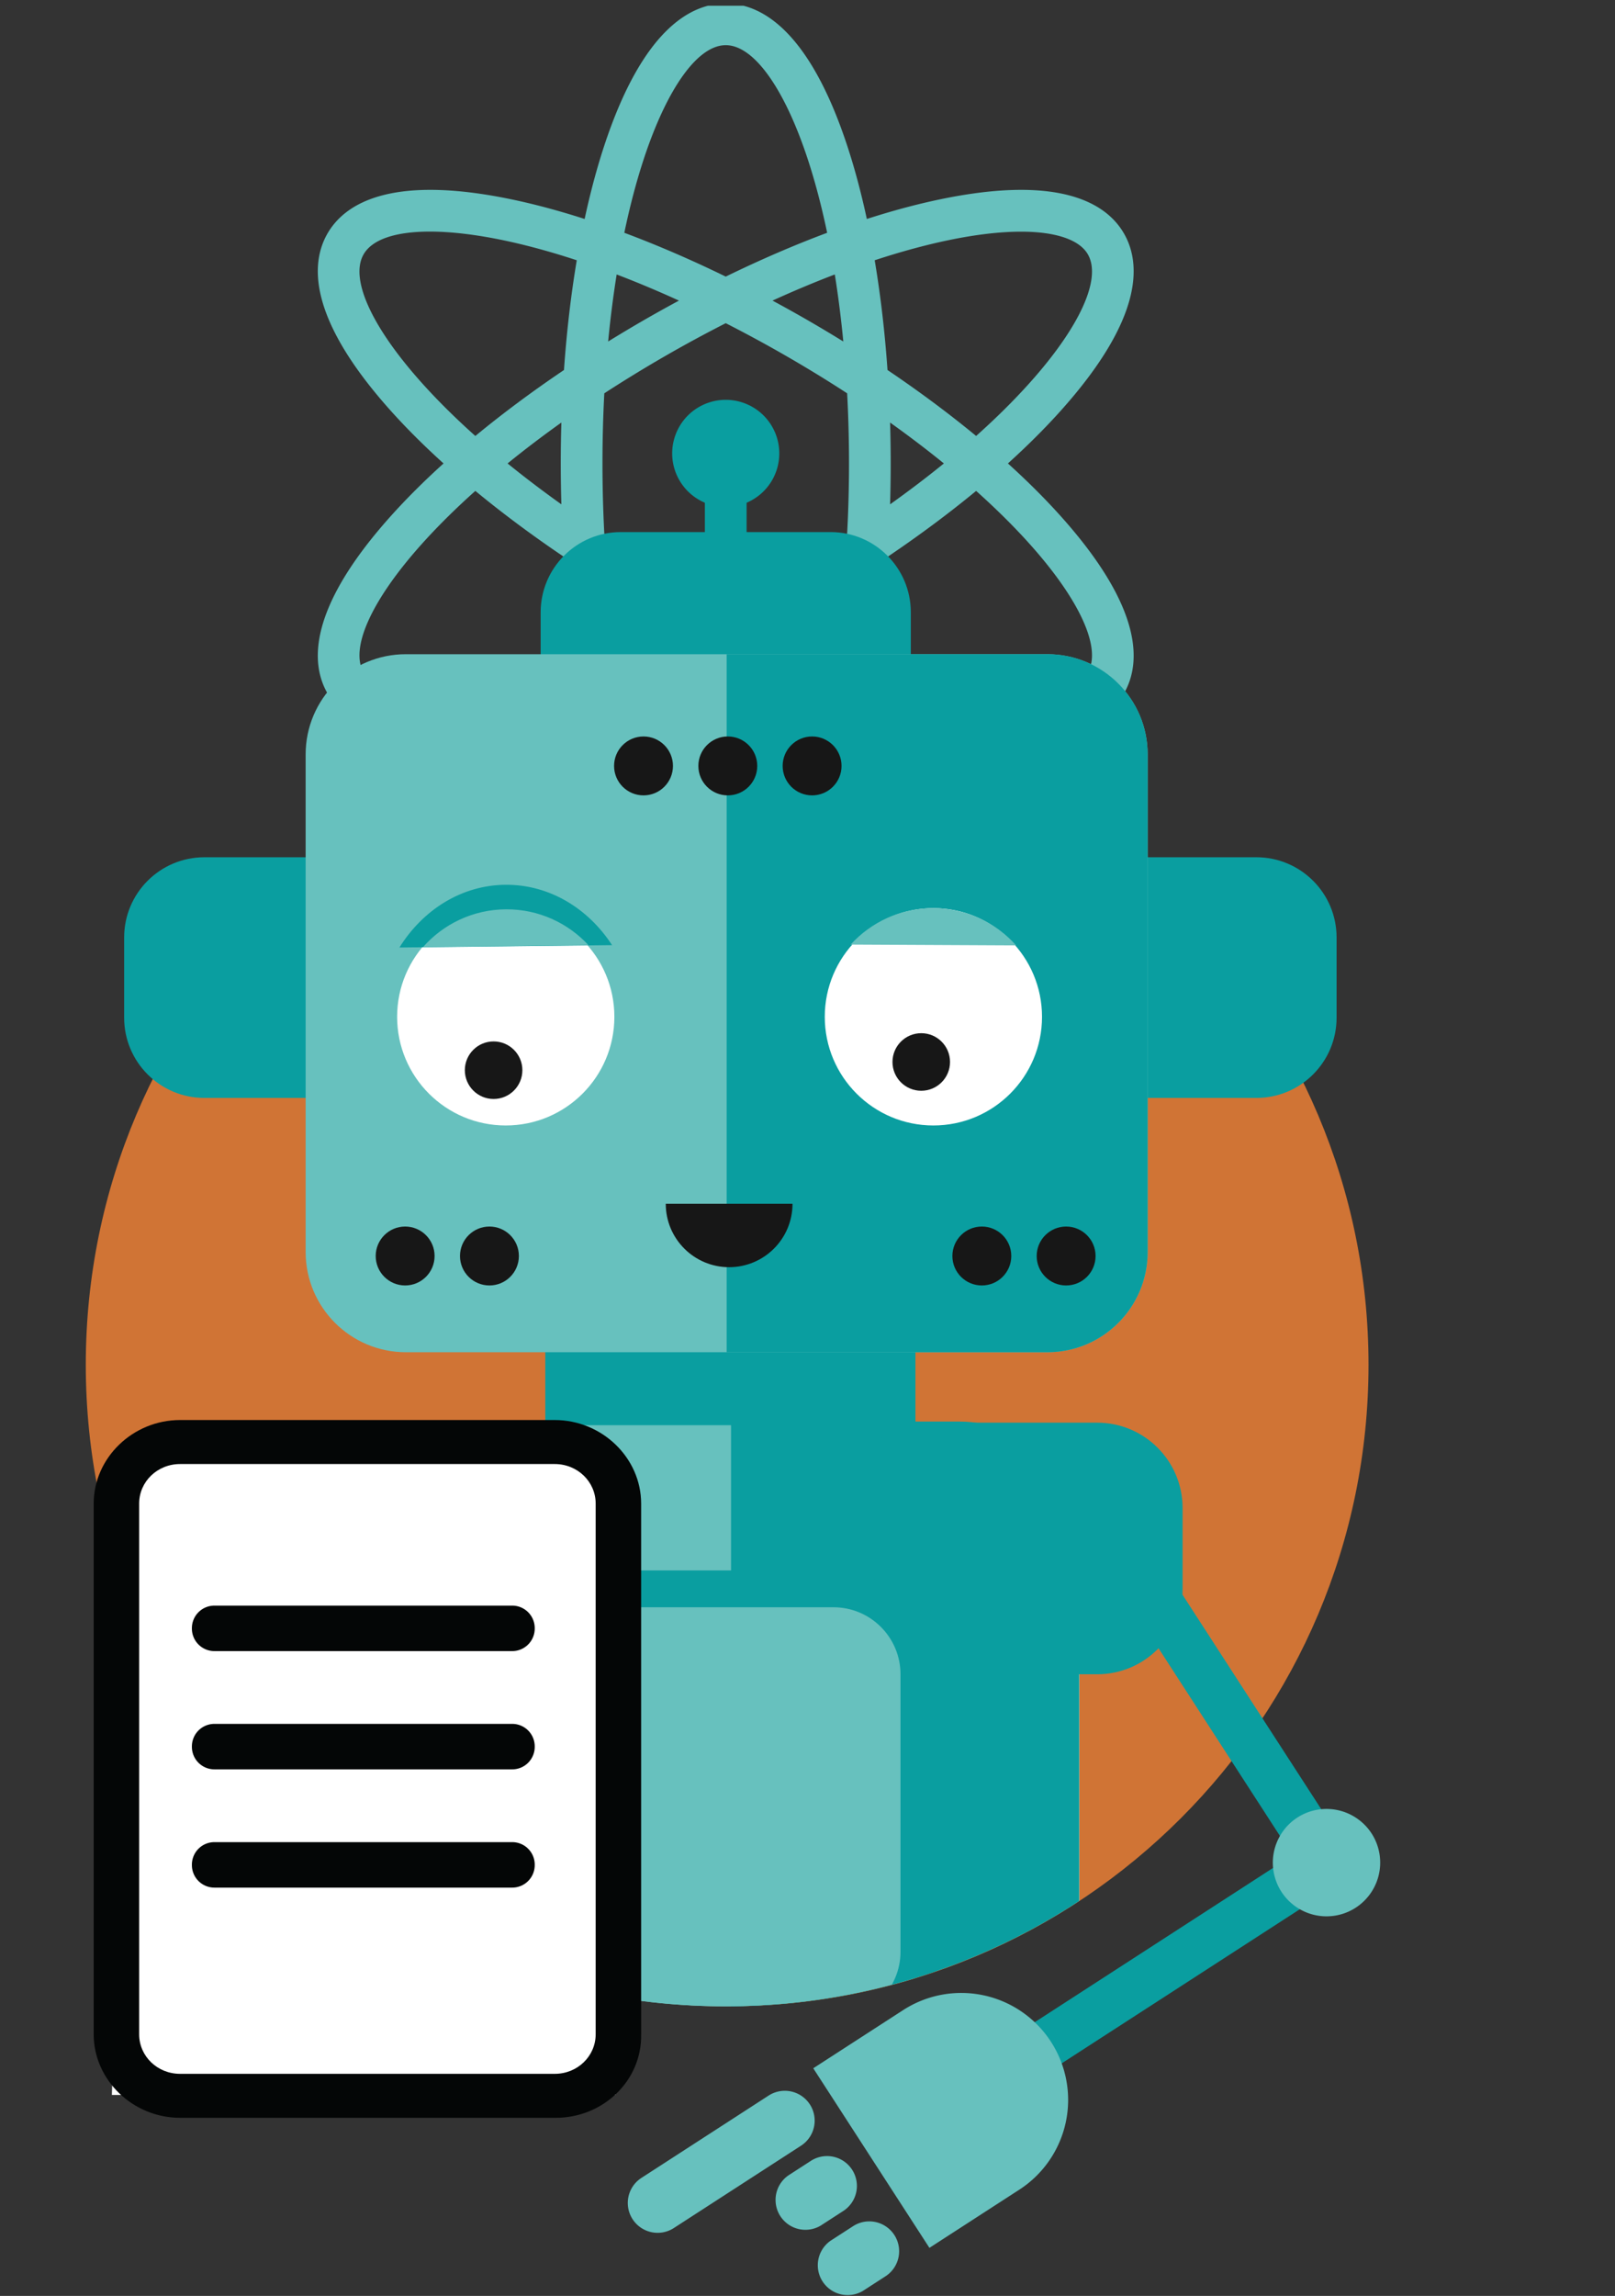 <svg version="1.1" viewBox="0 0 175 248.7" xmlns="http://www.w3.org/2000/svg"><rect x="0" y="0" width="175" height="248.7" fill="#333333" stroke="none"/><defs><clipPath clipPathUnits="userSpaceOnUse" id="a"><path d="M0 0h1056v1865H0Z"/></clipPath><clipPath clipPathUnits="userSpaceOnUse" id="b"><path d="m1045.86 749.77.56 1115.47H3.73V750.352c0-284.282 233.418-514.743 521.36-514.743 287.937 0 521.36 230.461 521.36 514.743z"/></clipPath><clipPath clipPathUnits="userSpaceOnUse" id="c"><path d="M0 0h1056v1865H0Z"/></clipPath><clipPath clipPathUnits="userSpaceOnUse" id="d"><path d="m1045.86 749.77.56 1115.47H3.73V750.352c0-284.282 233.418-514.743 521.36-514.743 287.937 0 521.36 230.461 521.36 514.743z"/></clipPath><clipPath clipPathUnits="userSpaceOnUse" id="e"><path d="M828.102-83.488H529.77V738.43h298.332z"/></clipPath><clipPath clipPathUnits="userSpaceOnUse" id="f"><path d="M0 0h1056v1865H0Z"/></clipPath><clipPath clipPathUnits="userSpaceOnUse" id="g"><path d="m1045.86 749.77.56 1115.47H3.73V750.352c0-284.282 233.418-514.743 521.36-514.743 287.937 0 521.36 230.461 521.36 514.743z"/></clipPath><clipPath clipPathUnits="userSpaceOnUse" id="h"><path d="M0 0h1056v1865H0Z"/></clipPath><clipPath clipPathUnits="userSpaceOnUse" id="i"><path d="m1045.86 749.77.56 1115.47H3.73V750.352c0-284.282 233.418-514.743 521.36-514.743 287.937 0 521.36 230.461 521.36 514.743z"/></clipPath><clipPath clipPathUnits="userSpaceOnUse" id="j"><path d="M264.859 1336.85c-45.113 0-81.671-36.56-81.671-81.67V850.012c0-45.114 36.558-81.672 81.671-81.672h522.68c45.098 0 81.668 36.558 81.668 81.672v405.168c0 45.11-36.57 81.67-81.668 81.67z"/></clipPath><clipPath clipPathUnits="userSpaceOnUse" id="k"><path d="M0 0h1056v1865H0Z"/></clipPath><clipPath clipPathUnits="userSpaceOnUse" id="l"><path d="m1045.86 749.77.56 1115.47H3.73V750.352c0-284.282 233.418-514.743 521.36-514.743 287.937 0 521.36 230.461 521.36 514.743z"/></clipPath></defs><path d="M64.545 23.506c28.794 0 52.136 23.342 52.136 52.136 0 28.794-23.342 52.136-52.136 52.136-28.794 0-52.136-23.342-52.136-52.136 0-28.794 23.342-52.136 52.136-52.136" style="fill:#d07435;fill-opacity:1;fill-rule:nonzero;stroke:none;stroke-width:.1" transform="matrix(1.333 0 0 -1.333 -7.245 248.667)"/><path d="M113.269 33.184c-.656 0-1.298.322-1.68.913l-17.02 26.3a2 2 0 0 0 3.358 2.174l17.019-26.3a2 2 0 0 0-1.677-3.087" style="fill:#0a9ea0;fill-opacity:1;fill-rule:nonzero;stroke:none;stroke-width:.1" transform="matrix(1.333 0 0 -1.333 -7.245 248.667)"/><path d="M89.539 17.828a2 2 0 0 0-1.09 3.679l23.731 15.355a2 2 0 0 0 2.174-3.357L90.624 18.15a1.996 1.996 0 0 0-1.085-.32" style="fill:#0a9ea0;fill-opacity:1;fill-rule:nonzero;stroke:none;stroke-width:.1" transform="matrix(1.333 0 0 -1.333 -7.245 248.667)"/><path d="M112.57 39.49c-.031-.004-.062-.01-.092-.015a4.987 4.987 0 0 1-.224-.047l-.036-.009a4.32 4.32 0 0 1-1.321-.572 4.34 4.34 0 0 1-1.064-.97l-.022-.03-.085-.115-.05-.07-.052-.078a2.923 2.923 0 0 1-.073-.114l-.022-.037a4.353 4.353 0 0 1-.594-2.769l.005-.044.02-.133.015-.093.017-.084.03-.139.01-.035a4.328 4.328 0 0 1 1.544-2.386l.027-.022a4.51 4.51 0 0 1 .115-.086l.07-.049.078-.052.114-.073.038-.023a4.373 4.373 0 0 1 1.335-.528 4.312 4.312 0 0 1 1.434-.064c.014 0 .029.003.043.004l.134.02.092.016a3.535 3.535 0 0 1 .259.056 4.34 4.34 0 0 1 2.385 1.544l.024.028c.029.038.056.076.084.115l.05.07.052.077.073.114.023.039a4.354 4.354 0 0 1 .592 2.77l-.004.04-.02.137-.015.089c-.006.03-.012.058-.02.087-.008.046-.017.092-.028.137a4.331 4.331 0 0 1-1.552 2.421l-.03.023c-.037.03-.075.056-.113.084-.023.017-.047.035-.071.051a5.01 5.01 0 0 0-.076.051c-.04.025-.076.05-.116.074l-.037.022c-.402.242-.85.425-1.335.528a4.316 4.316 0 0 1-1.433.066l-.044-.006a1.82 1.82 0 0 1-.134-.02" style="fill:#67c1be;fill-opacity:1;fill-rule:nonzero;stroke:none;stroke-width:.1" transform="matrix(1.333 0 0 -1.333 -7.245 248.667)"/><g clip-path="url(#a)" transform="matrix(.133 0 0 -.133 8.755 248.667)"><g clip-path="url(#b)"><path d="M378.441 937.344V451.891c0-36.082 29.25-65.332 65.329-65.332h170.91c36.082 0 65.332 29.25 65.332 65.332v485.453" style="fill:#0a9ea0;fill-opacity:1;fill-rule:nonzero;stroke:none"/><path d="M813.613 611.699V13.731c0-53.692-43.523-97.22-97.215-97.22h-372.41c-53.691 0-97.215 43.528-97.215 97.22v597.968c0 53.692 43.524 97.211 97.215 97.211h372.41c53.692 0 97.215-43.519 97.215-97.211" style="fill:#67c1be;fill-opacity:1;fill-rule:nonzero;stroke:none"/></g></g><g clip-path="url(#c)" transform="matrix(.133 0 0 -.133 8.755 248.667)"><g clip-path="url(#d)"><g clip-path="url(#e)"><path d="M813.188 614.66V13.73c0-53.69-43.524-97.218-97.211-97.218H343.563c-53.688 0-97.211 43.527-97.211 97.219V614.66c0 53.692 43.523 97.211 97.211 97.211h372.414c53.687 0 97.211-43.519 97.211-97.211" style="fill:#0a9ea0;fill-opacity:1;fill-rule:nonzero;stroke:none"/></g></g></g><g clip-path="url(#f)" transform="matrix(.133 0 0 -.133 8.755 248.667)"><g clip-path="url(#g)"><path d="M897.668 641.41v-65.789c0-38.422-31.145-69.57-69.566-69.57H691.789c-38.422 0-69.566 31.148-69.566 69.57v65.789c0 38.418 31.144 69.559 69.566 69.559h136.313c38.421 0 69.566-31.141 69.566-69.559" style="fill:#0a9ea0;fill-opacity:1;fill-rule:nonzero;stroke:none"/><path d="M321.449 1469.85c22.125-18.25 46.406-36.32 72.211-53.72 2.176-31.11 5.676-61.16 10.422-89.39-20.91-6.87-40.953-12.33-59.609-16.24-60.032-12.56-102.657-8.31-114.047 11.39-11.367 19.71 6.258 58.76 47.16 104.47 12.727 14.21 27.477 28.84 43.863 43.49zm0 44.75c-16.347 14.6-31.097 29.23-43.863 43.5-40.902 45.7-58.535 84.75-47.16 104.45 7.058 12.23 26.156 18.51 53.988 18.51 17.008 0 37.285-2.35 60.059-7.11 18.672-3.91 38.715-9.38 59.609-16.25-4.746-28.23-8.246-58.28-10.422-89.39-25.722-17.33-50-35.39-72.211-53.71zm70.094-55.68c-15.371 10.96-30.09 22.14-43.824 33.3 13.715 11.16 28.429 22.34 43.824 33.31-.332-11.21-.5-22.39-.5-33.31 0-10.92.168-22.1.5-33.3zm133.91 373.96c22.742 0 47.742-34.79 66.887-93.06 5.945-18.12 11.238-38.21 15.738-59.74-26.875-10.04-54.656-22.03-82.625-35.68-27.988 13.66-55.769 25.65-82.629 35.68 4.477 21.45 9.762 41.54 15.731 59.74 19.14 58.27 44.148 93.06 66.898 93.06zm0-454.89a1081.638 1081.638 0 0 0-50.219 27.25 1102.498 1102.498 0 0 0-48.714 29.87c-.993 18.7-1.497 37.91-1.497 57.11 0 19.21.504 38.42 1.497 57.12a1102.597 1102.597 0 0 0 48.714 29.86 1089.071 1089.071 0 0 0 50.219 27.25c16.777-8.54 33.66-17.7 50.203-27.25a1075.057 1075.057 0 0 0 48.711-29.86c1.008-18.79 1.516-38 1.516-57.12 0-19.12-.508-38.33-1.516-57.11a1077.149 1077.149 0 0 0-48.711-29.87 1082.664 1082.664 0 0 0-50.203-27.25zm0-226.43c-22.75 0-47.758 34.8-66.898 93.07-5.969 18.19-11.254 38.28-15.731 59.73 26.809 10.02 54.586 22.01 82.629 35.69 28.02-13.67 55.801-25.67 82.625-35.69-4.5-21.53-9.793-41.62-15.738-59.73-19.145-58.27-44.145-93.07-66.887-93.07zm67.199 457.07a1129.428 1129.428 0 0 1-29.093 16.22c17.168 7.83 34.211 14.97 50.754 21.29 2.8-17.51 5.125-35.84 6.929-54.6a1157.266 1157.266 0 0 1-28.59 17.09zm-163-17.09c1.797 18.74 4.125 37.07 6.938 54.6 16.594-6.34 33.625-13.48 50.75-21.29a1159.687 1159.687 0 0 1-29.098-16.22 1183.507 1183.507 0 0 1-28.59-17.09zm28.59-215.71c9.442-5.46 19.211-10.91 29.098-16.22-17.18-7.84-34.215-14.99-50.75-21.31-2.813 17.53-5.141 35.86-6.938 54.6 9.414-5.81 19.016-11.55 28.59-17.07zm163 17.07c-1.804-18.76-4.129-37.08-6.929-54.6-16.489 6.3-33.528 13.45-50.754 21.31 9.941 5.35 19.707 10.79 29.093 16.21 9.508 5.49 19.11 11.23 28.59 17.08zm36.008 23.23c25.852 17.44 50.129 35.51 72.207 53.72 16.387-14.65 31.145-29.28 43.859-43.49 40.899-45.72 58.524-84.77 47.149-104.47-11.203-19.41-54.914-23.76-114.043-11.39-18.664 3.91-38.711 9.37-59.609 16.24 4.753 28.3 8.269 58.36 10.437 89.39zm72.207 98.47c-22.168 18.28-46.445 36.34-72.207 53.71-2.168 31.03-5.684 61.09-10.437 89.39 20.886 6.87 40.937 12.34 59.609 16.25 22.332 4.67 42.41 7.04 59.676 7.04 28.203 0 47.511-6.55 54.367-18.44 11.375-19.69-6.25-58.74-47.149-104.45-12.765-14.26-27.511-28.89-43.859-43.5zm-70.098 10.93c15.364-10.96 30.079-22.14 43.821-33.31-13.762-11.18-28.481-22.36-43.821-33.3.332 11.06.5 22.23.5 33.3 0 11.07-.168 22.25-.5 33.31zm139.278-76.52c-12.664 14.15-27.215 28.68-43.282 43.21 16.067 14.53 30.618 29.06 43.282 43.21 67.558 75.49 65.156 120.04 51.25 144.11-13.899 24.07-51.309 48.41-150.41 27.66-18.622-3.9-38.477-9.23-59.071-15.87-4.562 21.21-9.875 41.08-15.793 59.1-31.59 96.23-71.355 116.43-99.16 116.43-27.801 0-67.574-20.2-99.18-116.44-5.949-18.16-11.253-38.02-15.781-59.09-20.574 6.63-40.433 11.97-59.058 15.87-99.133 20.75-136.524-3.58-150.422-27.66-13.907-24.08-16.305-68.62 51.25-144.11 12.644-14.13 27.195-28.66 43.273-43.21-16.078-14.55-30.629-29.08-43.273-43.21-67.555-75.49-65.157-120.03-51.25-144.11 9.347-16.2 31.465-35.52 83.687-35.52 19.352 0 41.805 2.65 66.735 7.87 18.535 3.87 38.39 9.2 59.058 15.87 4.531-21.09 9.84-40.96 15.785-59.09 31.598-96.24 71.375-116.44 99.176-116.44 27.805 0 67.578 20.2 99.16 116.44 5.918 17.99 11.223 37.86 15.793 59.09 20.684-6.67 40.535-12 59.071-15.87 24.921-5.22 47.375-7.87 66.726-7.87 52.219 0 74.328 19.32 83.695 35.52 13.895 24.08 16.29 68.62-51.261 144.11" style="fill:#67c1be;fill-opacity:1;fill-rule:nonzero;stroke:none"/><path d="M565.395 1482.86c.128.29.25.57.367.86.109.26.211.53.32.8.172.44.34.88.5 1.33.039.12.082.23.121.35a43.379 43.379 0 0 1 2.379 14.2c0 4.98-.84 9.75-2.379 14.21-.039.12-.082.23-.121.34-.16.45-.328.9-.5 1.34l-.32.8c-.117.29-.239.57-.367.86-.18.41-.364.82-.563 1.23-.059.13-.129.26-.187.39a43.246 43.246 0 0 1-8.34 11.69c-3.5 3.5-7.461 6.27-11.684 8.34-.137.06-.269.13-.398.19-.41.19-.821.38-1.231.56-.277.12-.57.25-.859.37-.258.11-.531.21-.801.32-.437.17-.879.34-1.328.5-.121.04-.231.08-.352.11a43.429 43.429 0 0 1-28.41 0c-.121-.03-.23-.07-.34-.11-.449-.16-.898-.33-1.339-.5-.27-.11-.532-.21-.801-.32-.289-.12-.571-.25-.86-.37-.41-.18-.82-.37-1.23-.56-.129-.06-.258-.13-.391-.19a43.75 43.75 0 0 1-11.687-8.34c-3.5-3.5-6.27-7.46-8.332-11.69-.071-.13-.129-.26-.199-.39-.192-.41-.379-.82-.559-1.23-.121-.29-.25-.57-.371-.86-.11-.27-.211-.53-.309-.8-.179-.44-.351-.89-.511-1.34-.04-.11-.071-.22-.11-.34a43.445 43.445 0 0 1-2.39-14.21c0-4.97.851-9.75 2.39-14.2.039-.12.07-.23.11-.35.16-.45.332-.89.511-1.33.098-.27.199-.54.309-.8.121-.29.25-.57.371-.86.18-.41.367-.82.559-1.23.07-.13.128-.26.199-.4a43.477 43.477 0 0 1 20.031-20.02c.121-.06.25-.13.379-.19.41-.2.832-.38 1.25-.57.269-.12.551-.24.832-.36.277-.11.551-.22.828-.32.43-.17.871-.34 1.313-.5.117-.04.238-.08.367-.12a43.317 43.317 0 0 1 14.191-2.38c4.961 0 9.738.84 14.192 2.38l.359.12c.449.16.879.33 1.32.5.27.1.551.21.821.32.277.12.558.24.839.36.418.19.829.37 1.25.57.129.06.25.13.379.19a43.317 43.317 0 0 1 11.692 8.34 43.355 43.355 0 0 1 8.34 11.68c.058.14.128.27.187.4.199.41.383.82.563 1.23" style="fill:#0a9ea0;fill-opacity:1;fill-rule:nonzero;stroke:none"/><path d="M525.449 1266.31v257.81" style="fill:none;stroke:#0a9ea0;stroke-width:34;stroke-linecap:butt;stroke-linejoin:miter;stroke-miterlimit:4;stroke-dasharray:none;stroke-opacity:1"/><path d="M374.664 885.547c0-36.086 29.25-65.348 65.328-65.348h170.91c36.082 0 65.332 29.262 65.332 65.348v485.443c0 36.08-29.25 65.33-65.332 65.33h-170.91c-36.078 0-65.328-29.25-65.328-65.33V885.547" style="fill:#0a9ea0;fill-opacity:1;fill-rule:nonzero;stroke:none"/><path d="M100.664 1171.47c-36.078 0-65.34-29.25-65.34-65.33v-65.34c0-36.08 29.262-65.343 65.34-65.343h857.133c36.078 0 65.333 29.263 65.333 65.343v65.34c0 36.08-29.255 65.33-65.333 65.33H100.664" style="fill:#0a9ea0;fill-opacity:1;fill-rule:nonzero;stroke:none"/><path d="M264.855 1336.85c-45.097 0-81.667-36.56-81.667-81.67V850.012c0-45.102 36.57-81.672 81.667-81.672h522.68c45.113 0 81.672 36.57 81.672 81.672v405.168c0 45.11-36.559 81.67-81.672 81.67h-522.68" style="fill:#67c1be;fill-opacity:1;fill-rule:nonzero;stroke:none"/></g></g><g clip-path="url(#h)" transform="matrix(.133 0 0 -.133 8.755 248.667)"><g clip-path="url(#i)"><g clip-path="url(#j)"><path d="M526.199 524.238h500.221v845.272H526.199V524.238" style="fill:#0a9ea0;fill-opacity:1;fill-rule:nonzero;stroke:none"/></g></g></g><g clip-path="url(#k)" transform="matrix(.133 0 0 -.133 8.755 248.667)"><g clip-path="url(#l)"><path d="M264.258 822.719c13.25 0 23.988 10.742 23.988 23.992s-10.738 23.992-23.988 23.992-23.988-10.742-23.988-23.992 10.738-23.992 23.988-23.992M332.934 822.719c13.25 0 23.992 10.742 23.992 23.992s-10.742 23.992-23.992 23.992-23.989-10.742-23.989-23.992 10.739-23.992 23.989-23.992M734.102 822.719c13.25 0 23.992 10.742 23.992 23.992s-10.742 23.992-23.992 23.992-23.989-10.742-23.989-23.992 10.739-23.992 23.989-23.992M802.777 822.719c13.25 0 23.993 10.742 23.993 23.992s-10.743 23.992-23.993 23.992c-13.25 0-23.988-10.742-23.988-23.992s10.738-23.992 23.988-23.992M458.465 1221.87c13.25 0 23.988 10.74 23.988 23.99 0 13.25-10.738 23.99-23.988 23.99s-23.992-10.74-23.992-23.99c0-13.25 10.742-23.99 23.992-23.99M527.141 1221.87c13.25 0 23.988 10.74 23.988 23.99 0 13.25-10.738 23.99-23.988 23.99s-23.993-10.74-23.993-23.99c0-13.25 10.743-23.99 23.993-23.99M595.816 1221.87c13.25 0 23.989 10.74 23.989 23.99 0 13.25-10.739 23.99-23.989 23.99s-23.992-10.74-23.992-23.99c0-13.25 10.742-23.99 23.992-23.99" style="fill:#171717;fill-opacity:1;fill-rule:nonzero;stroke:none"/><path d="M359.109 506.051H222.797c-38.422 0-69.57 31.148-69.57 69.57v65.789c0 38.418 31.148 69.559 69.57 69.559h136.312c38.418 0 69.567-31.141 69.567-69.559v-65.789" style="fill:#4bbfb3;fill-opacity:1;fill-rule:nonzero;stroke:none"/><path d="M682.84 506.051V280.07c0-38.422-31.149-69.558-69.567-69.558H454.086c-38.422 0-69.566 31.136-69.566 69.558v225.981c0 38.418 31.144 69.57 69.566 69.57h159.187c38.418 0 69.567-31.152 69.567-69.57" style="fill:#67c1be;fill-opacity:1;fill-rule:nonzero;stroke:none"/><path d="M454.086 560.621c-30.09 0-54.566-24.48-54.566-54.57V280.07c0-30.09 24.476-54.558 54.566-54.558h159.191c30.086 0 54.559 24.468 54.559 54.558v225.981c0 30.09-24.473 54.57-54.559 54.57zm159.191-365.109H454.086c-46.633 0-84.566 37.929-84.566 84.558v225.981c0 46.64 37.933 84.57 84.566 84.57h159.191c46.629 0 84.559-37.93 84.559-84.57V280.07c0-46.629-37.93-84.558-84.559-84.558" style="fill:#0a9ea0;fill-opacity:1;fill-rule:nonzero;stroke:none"/><path d="M694.637 953.023c48.879 0 88.5 39.618 88.5 88.497 0 48.88-39.621 88.5-88.5 88.5s-88.5-39.62-88.5-88.5c0-48.879 39.621-88.497 88.5-88.497M346.223 953.023c48.879 0 88.5 39.618 88.5 88.497 0 48.88-39.621 88.5-88.5 88.5s-88.5-39.62-88.5-88.5c0-48.879 39.621-88.497 88.5-88.497" style="fill:#fff;fill-opacity:1;fill-rule:nonzero;stroke:none"/><path d="M684.742 981.297c12.953 0 23.442 10.5 23.442 23.433 0 12.96-10.489 23.45-23.442 23.45-12.949 0-23.437-10.49-23.437-23.45 0-12.933 10.488-23.433 23.437-23.433M336.328 974.602c12.953 0 23.442 10.5 23.442 23.441 0 12.947-10.489 23.437-23.442 23.437-12.949 0-23.437-10.49-23.437-23.437 0-12.941 10.488-23.441 23.437-23.441" style="fill:#171717;fill-opacity:1;fill-rule:nonzero;stroke:none"/><path d="M432.855 1099.89c-19.468 29.91-50.949 49.32-86.48 49.17-35.996-.15-67.645-20.36-86.785-51.09l173.265 1.92" style="fill:#0a9ea0;fill-opacity:1;fill-rule:nonzero;stroke:none"/><path d="M413.68 1099.81c-16.696 18.07-40.571 29.38-67.114 29.26-27.011-.11-51.183-12-67.753-30.76l134.867 1.5M627.199 1100.34c16.582 18.17 40.387 29.63 66.93 29.68 27.012.05 51.258-11.68 67.945-30.34l-134.875.66" style="fill:#67c1be;fill-opacity:1;fill-rule:nonzero;stroke:none"/><path d="M579.855 889.25c0-28.52-23.117-51.641-51.636-51.641-28.516 0-51.637 23.121-51.637 51.641h103.273" style="fill:#171717;fill-opacity:1;fill-rule:nonzero;stroke:none"/></g></g><path d="m15.19 68.409-1.711-52.104h40.925L53.72 68.56l-38.53-.151" style="fill:#fff;fill-opacity:1;fill-rule:nonzero;stroke:none;stroke-width:.1" transform="matrix(1.333 0 0 -1.333 -5.845 248.667)"/><path d="M46.005 52.374H21.832a1.83 1.83 0 0 0-1.848 1.848 1.83 1.83 0 0 0 1.848 1.848h24.173a1.83 1.83 0 0 0 1.848-1.848 1.83 1.83 0 0 0-1.848-1.848M46.005 42.764H21.832a1.83 1.83 0 0 0-1.848 1.848 1.83 1.83 0 0 0 1.848 1.848h24.173a1.83 1.83 0 0 0 1.848-1.848 1.83 1.83 0 0 0-1.848-1.848M46.005 33.154H21.832a1.83 1.83 0 0 0-1.848 1.848 1.83 1.83 0 0 0 1.848 1.848h24.173a1.83 1.83 0 0 0 1.848-1.848 1.83 1.83 0 0 0-1.848-1.848" style="fill:#040606;fill-opacity:1;fill-rule:nonzero;stroke:none;stroke-width:.1" transform="matrix(1.333 0 0 -1.333 -5.845 248.667)"/><path d="M49.554 14.448h-30.53c-3.845 0-7.024 3.075-7.024 6.793v43.117c0 3.719 3.179 6.793 7.023 6.793H49.48c3.844 0 7.023-3.074 7.023-6.793V21.24c.074-3.789-3.105-6.793-6.95-6.793m-30.53 53.128c-1.848 0-3.327-1.43-3.327-3.218V21.24c0-1.787 1.479-3.218 3.327-3.218H49.48c1.848 0 3.327 1.43 3.327 3.218v43.117c0 1.788-1.479 3.218-3.327 3.218H19.023" style="fill:#040606;fill-opacity:1;fill-rule:nonzero;stroke:none;stroke-width:.1" transform="matrix(1.333 0 0 -1.333 -5.845 248.667)"/><path d="M90.87 20.625A8.692 8.692 0 0 1 78.851 23.2l-.006-.004-7.3-4.723L80.988 3.88l7.298 4.722.008.005a8.691 8.691 0 0 1 2.575 12.018M71.27 15.536a2.426 2.426 0 0 0-.719-3.354l-10.38-6.717a2.426 2.426 0 0 0-2.635 4.073l10.38 6.717a2.426 2.426 0 0 0 3.354-.72M74.703 10.23a2.425 2.425 0 0 0-.719-3.354l-1.823-1.18a2.427 2.427 0 0 0-2.636 4.073l1.824 1.18a2.425 2.425 0 0 0 3.354-.719M78.136 4.924a2.425 2.425 0 0 0-.718-3.354L75.594.39a2.427 2.427 0 0 0-2.636 4.073l1.824 1.18a2.425 2.425 0 0 0 3.354-.72" style="fill:#67c1be;fill-opacity:1;fill-rule:nonzero;stroke:none;stroke-width:.1" transform="matrix(1.333 0 0 -1.333 -7.245 248.667)"/></svg>